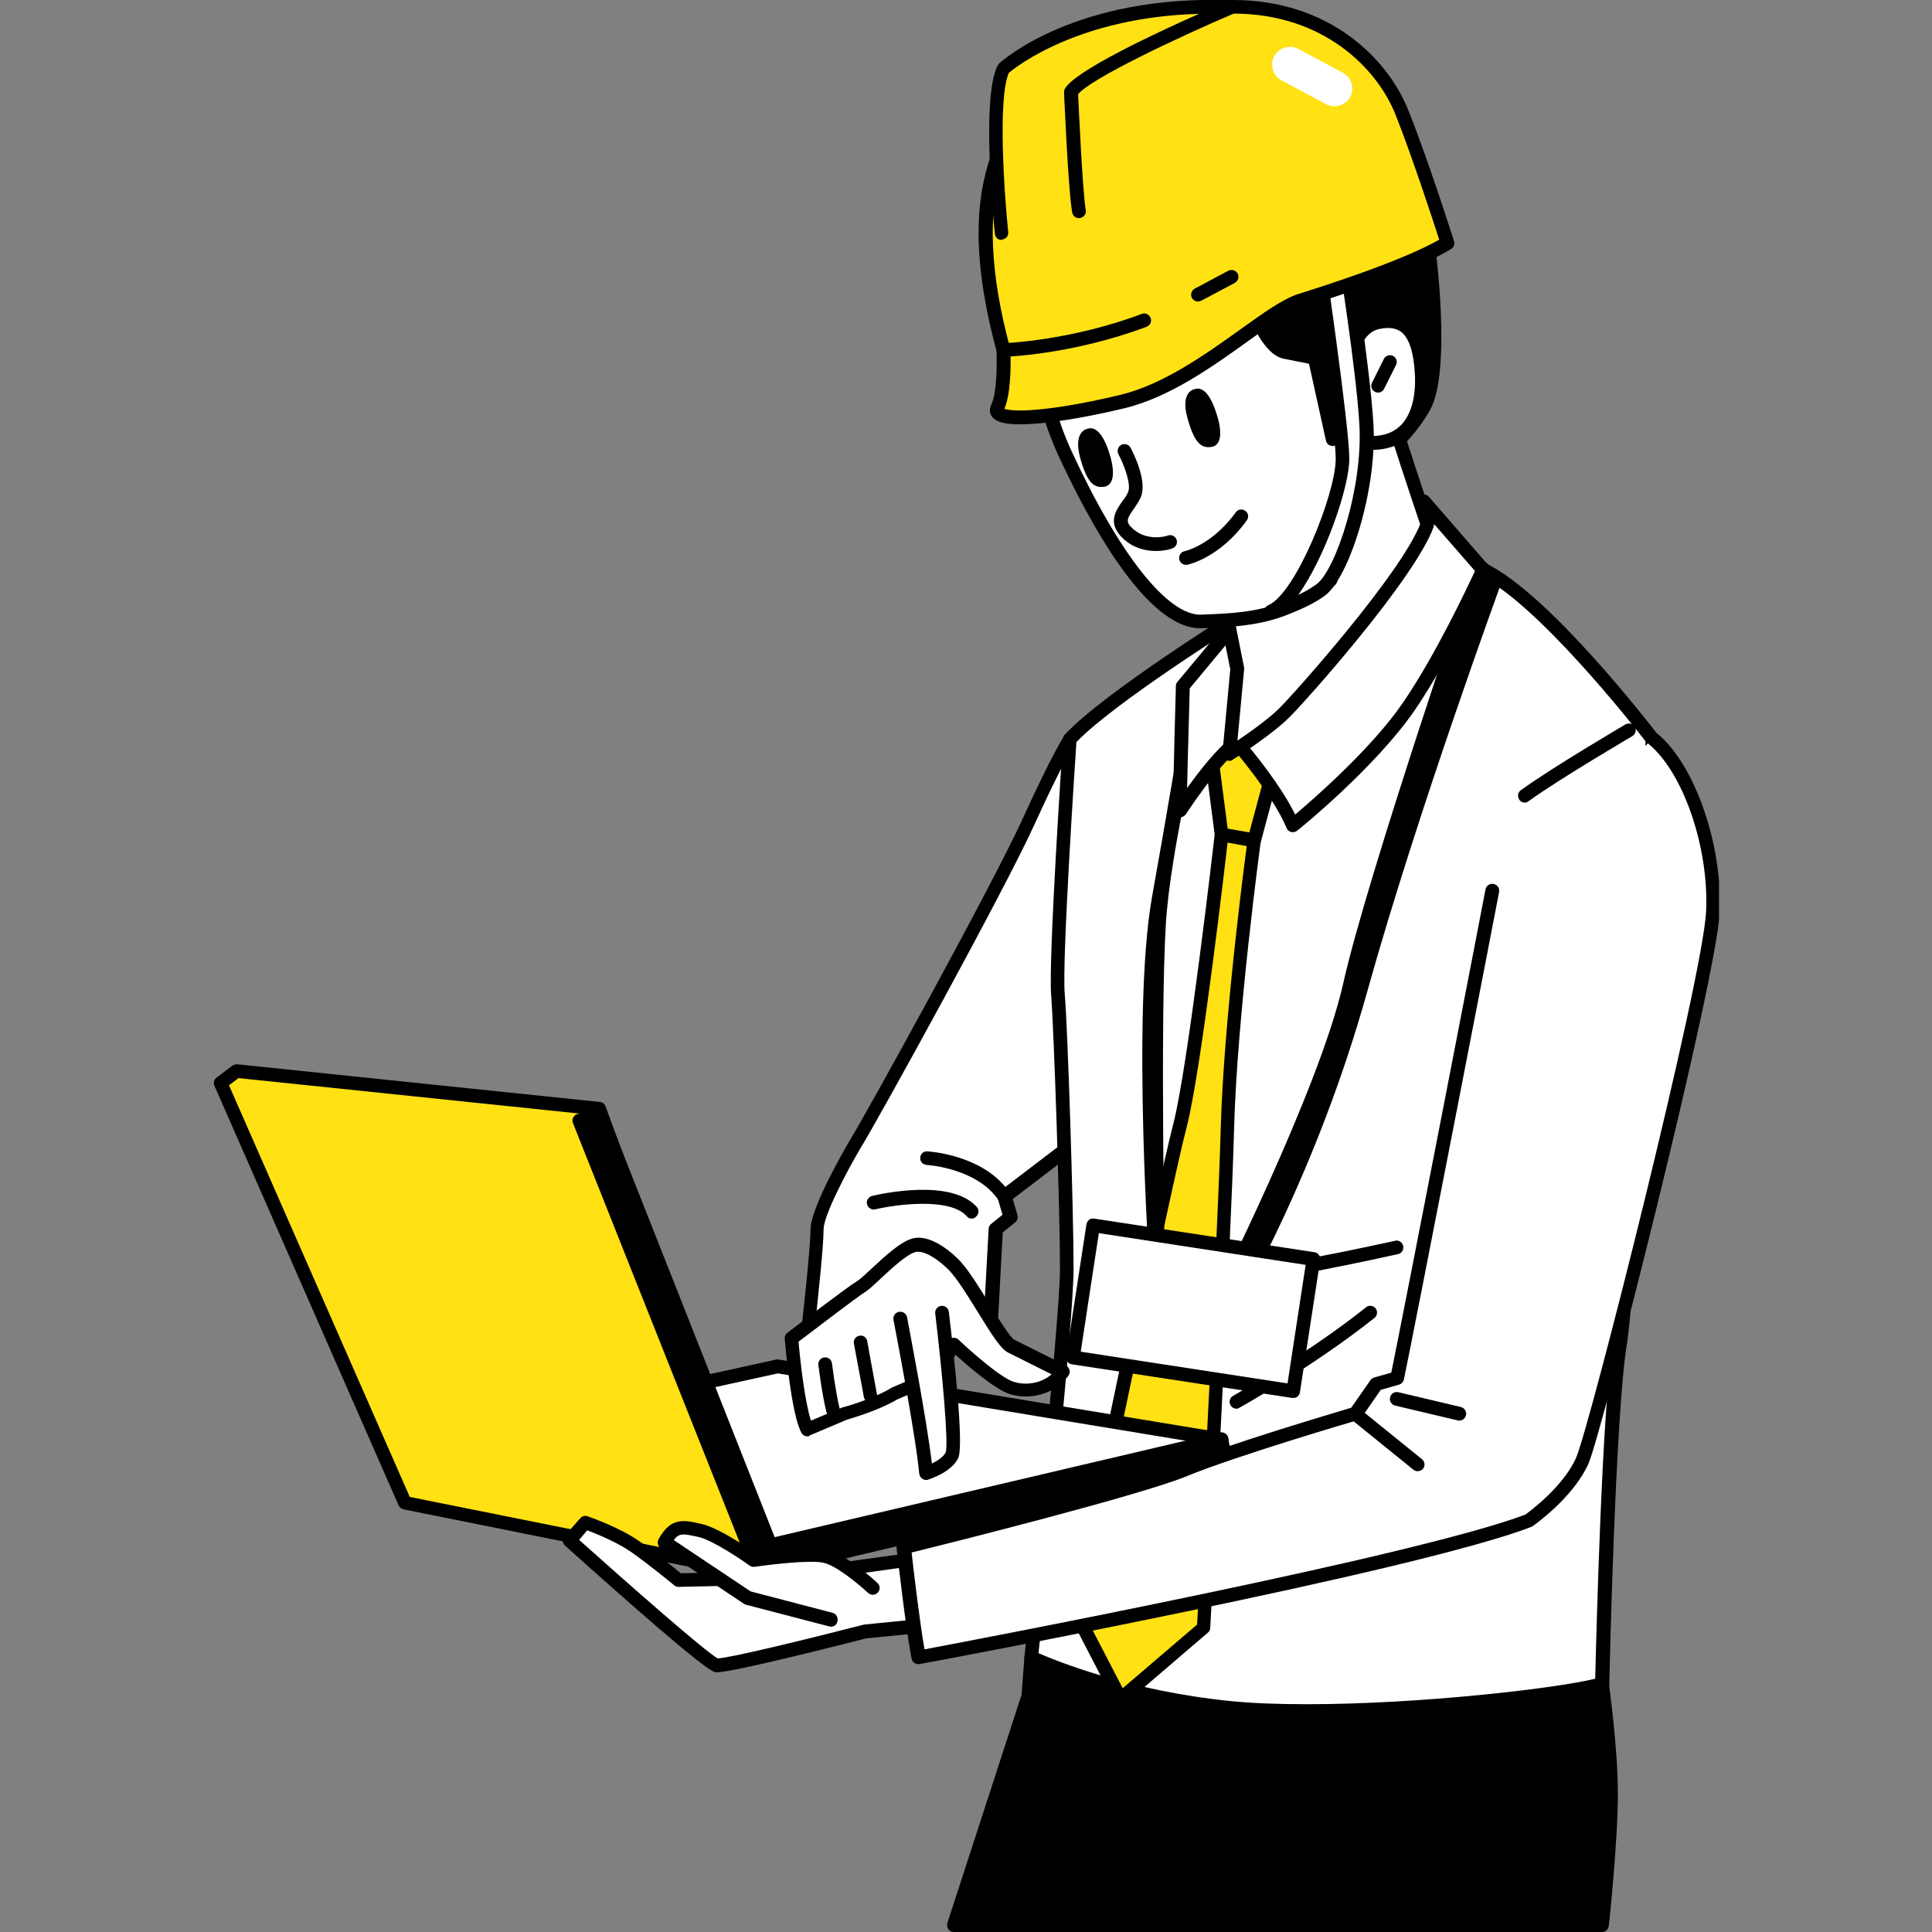 <?xml version="1.0" encoding="utf-8"?>
<!-- Generator: Adobe Illustrator 27.7.0, SVG Export Plug-In . SVG Version: 6.00 Build 0)  -->
<svg version="1.1" id="레이어_1" xmlns="http://www.w3.org/2000/svg" xmlns:xlink="http://www.w3.org/1999/xlink" x="0px"
	 y="0px" viewBox="0 0 810 810" style="enable-background:new 0 0 810 810;" xml:space="preserve">
<rect x="0" y="0" width="810" height="810" fill="#808080" stroke="none"/>
<style type="text/css">
	.st0{clip-path:url(#SVGID_00000065766151108962253430000001744995437509766036_);}
	.st1{clip-path:url(#SVGID_00000132049667864339373240000000540839662590434958_);}
	.st2{clip-path:url(#SVGID_00000132049667864339373240000000540839662590434958_);fill:#FFFFFF;}
	.st3{clip-path:url(#SVGID_00000132049667864339373240000000540839662590434958_);fill:#FFE114;}
</style>
<g>
	<g>
		<defs>
			<rect id="SVGID_1_" y="0" width="810" height="810"/>
		</defs>
		<clipPath id="SVGID_00000060747875468066114930000014766370365626519223_">
			<use xlink:href="#SVGID_1_"  style="overflow:visible;"/>
		</clipPath>
		<g style="clip-path:url(#SVGID_00000060747875468066114930000014766370365626519223_);">
			<defs>
				<rect id="SVGID_00000075859315120222610510000009071669326283112086_" x="89.6" y="0" width="631.1" height="810"/>
			</defs>
			<clipPath id="SVGID_00000155825123897681596530000017699427553117367981_">
				<use xlink:href="#SVGID_00000075859315120222610510000009071669326283112086_"  style="overflow:visible;"/>
			</clipPath>
			<path style="clip-path:url(#SVGID_00000155825123897681596530000017699427553117367981_);" d="M432.3,694.9l-1.2,16.2l-31.2,96.1
				h271.7c0,0,3.7-35,3.7-54.9c0-19.9-3.7-46.1-3.7-46.1l-133.4-57.3L432.3,694.9z"/>
			<path style="clip-path:url(#SVGID_00000155825123897681596530000017699427553117367981_);" d="M403.9,804.2h265.2
				c0.9-8.4,3.5-35.6,3.5-52.1c0-16.7-2.7-38.2-3.5-44.1l-130.7-56.2l-103.2,44.9l-1.1,14.5c0,0.2-0.1,0.4-0.1,0.7L403.9,804.2z
				 M671.7,810H399.9c-0.9,0-1.8-0.4-2.3-1.2c-0.5-0.7-0.7-1.7-0.4-2.6l31.1-95.7l1.2-15.9c0.1-1.1,0.7-2,1.7-2.4l105.9-46.1
				c0.7-0.3,1.6-0.3,2.3,0l133.4,57.3c0.9,0.4,1.6,1.2,1.7,2.2c0,0.3,3.8,26.6,3.8,46.5c0,19.9-3.7,54.9-3.8,55.2
				C674.4,808.9,673.1,810,671.7,810z"/>
			<path style="clip-path:url(#SVGID_00000155825123897681596530000017699427553117367981_);fill:#FFFFFF;" d="M478.5,300l-29.9,10
				c0,0-5,7.5-17.5,34.9c-12.5,27.4-66.1,124.6-72.3,134.5c0,0-16.2,27.4-16.2,36.1c0,8.7-3.7,41.1-3.7,41.1l17.5-2.5l11.2,12.5
				l47.4-5l2.5-46.1l6.2-5l-2.5-8.7l47.4-36.1L478.5,300z"/>
			<path style="clip-path:url(#SVGID_00000155825123897681596530000017699427553117367981_);" d="M356.3,551.2
				c0.8,0,1.6,0.3,2.1,0.9l10.2,11.4l43.5-4.6l2.4-43.7c0-0.8,0.4-1.6,1.1-2.1l4.7-3.8l-2-6.9c-0.3-1.1,0.1-2.3,1-3.1l46.3-35.3
				l9.6-160.1l-24.9,8.3c-1.5,2.6-6.7,11.7-16.7,33.7c-12.8,28.1-66.4,125.2-72.5,134.9c-6.1,10.3-15.8,28.8-15.8,34.6
				c0,7.1-2.4,28.9-3.3,37.7l13.8-2C356,551.2,356.2,551.2,356.3,551.2z M367.5,569.4c-0.8,0-1.6-0.3-2.1-0.9l-10.2-11.3l-15.9,2.3
				c-0.9,0.1-1.8-0.2-2.4-0.8c-0.6-0.6-0.9-1.5-0.8-2.4c0-0.3,3.7-32.3,3.7-40.8c0-9.2,14.9-34.7,16.6-37.6
				c6.1-9.7,59.4-106.3,72.2-134.3c12.4-27.3,17.5-35,17.7-35.3c0.4-0.5,0.9-0.9,1.5-1.1l29.9-10c0.9-0.3,1.9-0.1,2.7,0.4
				c0.8,0.6,1.2,1.5,1.1,2.4l-10,165.7c0,0.8-0.5,1.6-1.1,2.1l-45.8,34.9l2,6.8c0.3,1.1-0.1,2.3-1,3l-5.2,4.2l-2.4,44.8
				c-0.1,1.4-1.2,2.5-2.6,2.7l-47.4,5C367.7,569.4,367.6,569.4,367.5,569.4z"/>
			<path style="clip-path:url(#SVGID_00000155825123897681596530000017699427553117367981_);" d="M421.1,504.6
				c-0.9,0-1.8-0.4-2.4-1.3c-9-13.6-30-14.9-30.2-14.9c-1.6-0.1-2.8-1.4-2.7-3c0.1-1.6,1.4-2.8,3-2.7c1,0.1,24,1.5,34.6,17.5
				c0.9,1.3,0.5,3.1-0.8,4C422.2,504.5,421.7,504.6,421.1,504.6z"/>
			<path style="clip-path:url(#SVGID_00000155825123897681596530000017699427553117367981_);" d="M407.4,510.9c-0.8,0-1.6-0.3-2.1-1
				c-7.2-8.1-30.1-4.8-38.3-2.9c-1.5,0.4-3.1-0.6-3.5-2.1c-0.4-1.5,0.6-3.1,2.1-3.5c3.4-0.8,33.1-7.5,43.9,4.6c1.1,1.2,0.9,3-0.2,4
				C408.8,510.6,408.1,510.9,407.4,510.9z"/>
			<path style="clip-path:url(#SVGID_00000155825123897681596530000017699427553117367981_);fill:#FFFFFF;" d="M520.8,257.6
				c0,0-56.1,34.9-72.3,52.3c0,0-6.2,92.2-5,107.1s3.7,90.9,3.7,114.6c0,23.7-15,163.2-15,163.2s33.7,16.2,83.5,21.2
				c49.9,5,139.6-5,155.8-10c0,0,2.5-113.4,7.5-143.3c5-29.9,13.7-252.9,13.7-252.9s-44.9-58.5-71-71
				C595.6,226.5,520.8,257.6,520.8,257.6z"/>
			<path style="clip-path:url(#SVGID_00000155825123897681596530000017699427553117367981_);" d="M435.4,693.1
				c7.6,3.3,38.4,15.9,80.7,20.1c8.9,0.9,19.6,1.3,31.9,1.3c47.7,0,104.9-6.7,120.8-10.7c0.4-16.2,2.8-113.7,7.5-141.5
				c4.7-28.3,13-234.9,13.6-251.5c-5.5-7.1-45.8-58.1-69.4-69.3c-3.7-1.8-8.9-2.7-15.3-2.7c-30.5,0-79.4,19.8-83.1,21.3
				c-3.6,2.3-54.7,34.3-70.8,51c-0.7,10.2-6.1,91.9-4.9,105.7c1.3,15.1,3.7,91.3,3.7,114.8C450.2,553.9,437.3,675.1,435.4,693.1z
				 M548,720.3C548,720.3,548,720.3,548,720.3c-12.4,0-23.3-0.5-32.4-1.4c-49.8-5-83.1-20.8-84.5-21.4c-1.1-0.5-1.7-1.7-1.6-2.9
				c0.1-1.4,14.9-139.6,14.9-162.9c0-23.4-2.5-99.3-3.7-114.4c-1.2-15,4.7-103.8,5-107.6c0-0.7,0.3-1.3,0.8-1.8
				c16.3-17.5,70.6-51.4,72.9-52.8c0.1-0.1,0.3-0.2,0.4-0.2c2.1-0.9,52.8-21.8,85.5-21.8c7.3,0,13.3,1.1,17.8,3.2
				c26.5,12.6,70.2,69.4,72.1,71.9c0.4,0.5,0.6,1.2,0.6,1.9c-0.4,9.1-8.8,223.5-13.7,253.2c-4.9,29.4-7.4,141.7-7.4,142.8
				c0,1.2-0.8,2.3-2,2.7C659.8,712.7,598.4,720.3,548,720.3z"/>
			<path style="clip-path:url(#SVGID_00000155825123897681596530000017699427553117367981_);" d="M503.3,539.6c-0.9,0-1.8,0-2.6-0.1
				c-19.1-1.3-41.3-12.3-42.2-12.8c-1.4-0.7-2-2.4-1.3-3.8c0.7-1.4,2.4-2,3.8-1.3c0.2,0.1,22.2,11,40,12.2
				c18.1,1.2,83.3-13.5,83.9-13.6c1.5-0.4,3.1,0.6,3.4,2.2c0.3,1.5-0.6,3.1-2.2,3.4C583.7,526.3,524.9,539.6,503.3,539.6z"/>
			<path style="clip-path:url(#SVGID_00000155825123897681596530000017699427553117367981_);fill:#FFE114;" d="M518.4,331.1
				l-6.2,18.7c0,0-11.2,98.4-17.5,122.1c-6.2,23.7-43.6,204.3-43.6,204.3l18.7,36.1l34.9-29.9c0,0,8.7-161.9,10-209.3
				c1.2-47.3,11.2-120.8,11.2-120.8L518.4,331.1z"/>
			<path style="clip-path:url(#SVGID_00000155825123897681596530000017699427553117367981_);" d="M454.1,675.8l16.6,32l31.2-26.7
				c0.8-15.1,8.7-163.4,9.9-208c1.2-44.5,10.1-112.9,11.2-120.5l-4.5-12.7l-3.5,10.5c-0.8,7.1-11.4,99-17.5,122.2
				C491.5,495,457.1,661.3,454.1,675.8z M469.7,715.2c-0.2,0-0.4,0-0.5-0.1c-0.9-0.2-1.6-0.7-2-1.5l-18.7-36.1
				c-0.3-0.6-0.4-1.3-0.3-1.9c1.5-7.4,37.5-181,43.7-204.4c6.1-23.2,17.3-120.7,17.4-121.7c0-0.2,0.1-0.4,0.1-0.6l6.2-18.7
				c0.4-1.2,1.5-1.9,2.7-2c0,0,0,0,0,0c1.2,0,2.3,0.8,2.7,1.9l7.5,21.2c0.2,0.4,0.2,0.9,0.1,1.3c-0.1,0.7-10,73.9-11.2,120.5
				c-1.2,46.8-9.9,207.7-10,209.4c0,0.8-0.4,1.5-1,2l-34.9,29.9C471.1,714.9,470.4,715.2,469.7,715.2z"/>
			<polygon style="clip-path:url(#SVGID_00000155825123897681596530000017699427553117367981_);fill:#FFE114;" points="507.1,311.2 
				512.1,349.8 525.8,352.3 534.6,319.9 528.3,297.5 			"/>
			<path style="clip-path:url(#SVGID_00000155825123897681596530000017699427553117367981_);" d="M514.7,347.4l9.1,1.6l7.8-29.1
				l-5-17.9l-16.4,10.6L514.7,347.4z M525.8,355.2c-0.2,0-0.3,0-0.5,0l-13.7-2.5c-1.2-0.2-2.2-1.2-2.3-2.5l-5-38.6
				c-0.1-1.1,0.4-2.2,1.3-2.8l21.2-13.7c0.8-0.5,1.7-0.6,2.6-0.3c0.9,0.3,1.5,1,1.7,1.9l6.2,22.4c0.1,0.5,0.1,1,0,1.5l-8.7,32.4
				C528.3,354.3,527.1,355.2,525.8,355.2z"/>
			<polygon style="clip-path:url(#SVGID_00000155825123897681596530000017699427553117367981_);fill:#FFFFFF;" points="487.2,616 
				512.1,603.5 326,572.8 220.5,596 303.6,652.5 			"/>
			<path style="clip-path:url(#SVGID_00000155825123897681596530000017699427553117367981_);" d="M227.6,597.4l76.6,52.1l182.1-36.2
				l16.7-8.3l-176.9-29.2L227.6,597.4z M303.6,655.4c-0.6,0-1.1-0.2-1.6-0.5l-83.1-56.5c-0.9-0.6-1.4-1.8-1.2-2.9
				c0.2-1.1,1.1-2,2.2-2.3L325.4,570c0.4-0.1,0.7-0.1,1.1,0l186.1,30.7c1.2,0.2,2.2,1.2,2.4,2.4c0.2,1.2-0.4,2.4-1.6,3l-24.9,12.5
				c-0.2,0.1-0.5,0.2-0.7,0.2l-183.6,36.5C303.9,655.4,303.7,655.4,303.6,655.4z"/>
			<polygon style="clip-path:url(#SVGID_00000155825123897681596530000017699427553117367981_);" points="315.2,660 513.8,612.6 
				512.1,603.5 303.6,652.5 			"/>
			<path style="clip-path:url(#SVGID_00000155825123897681596530000017699427553117367981_);" d="M310.8,653.8l4.9,3.2l194.8-46.4
				l-0.6-3.5L310.8,653.8z M315.2,662.8c-0.5,0-1.1-0.2-1.6-0.5l-11.6-7.5c-1-0.6-1.5-1.8-1.3-2.9c0.2-1.1,1-2,2.2-2.3l208.6-49
				c0.8-0.2,1.6,0,2.2,0.4c0.7,0.4,1.1,1.1,1.2,1.9l1.7,9.1c0.3,1.5-0.7,2.9-2.2,3.3l-198.6,47.3
				C315.6,662.8,315.4,662.8,315.2,662.8z"/>
			<polygon style="clip-path:url(#SVGID_00000155825123897681596530000017699427553117367981_);fill:#FFE114;" points="251.2,464.8 
				99.1,449 92.5,454 169.8,630.1 318.5,660 316.8,643.4 			"/>
			<path style="clip-path:url(#SVGID_00000155825123897681596530000017699427553117367981_);" d="M171.8,627.6l143.5,28.8L314,644
				l-64.9-176.5L100,452L96,455L171.8,627.6z M318.5,662.8c-0.2,0-0.4,0-0.6-0.1l-148.7-29.9c-0.9-0.2-1.7-0.8-2.1-1.7L89.9,455.2
				c-0.5-1.2-0.2-2.6,0.9-3.4l6.6-5c0.6-0.4,1.3-0.6,2-0.6L251.5,462c1.1,0.1,2,0.8,2.4,1.9l65.6,178.6c0.1,0.2,0.1,0.5,0.2,0.7
				l1.7,16.6c0.1,0.9-0.3,1.8-0.9,2.4C319.9,662.6,319.2,662.8,318.5,662.8z"/>
			<polygon style="clip-path:url(#SVGID_00000155825123897681596530000017699427553117367981_);" points="326.8,657.5 252,468.1 
				242.9,469.8 318.5,660 			"/>
			<path style="clip-path:url(#SVGID_00000155825123897681596530000017699427553117367981_);" d="M246.8,472l73.4,184.5l2.8-0.8
				l-72.8-184.3L246.8,472z M318.5,662.8c-1.1,0-2.2-0.7-2.7-1.8l-75.6-190.2c-0.3-0.8-0.3-1.7,0.2-2.4c0.4-0.8,1.1-1.3,2-1.4
				l9.1-1.7c1.4-0.3,2.7,0.5,3.2,1.8l74.8,189.3c0.3,0.7,0.3,1.6-0.1,2.3c-0.3,0.7-1,1.3-1.8,1.5l-8.3,2.5
				C319.1,662.8,318.8,662.8,318.5,662.8z"/>
			<path style="clip-path:url(#SVGID_00000155825123897681596530000017699427553117367981_);fill:#FFFFFF;" d="M399.1,529.6
				c0,0-9.1-9.1-15.8-7.5c-6.6,1.7-18.3,14.9-22.4,17.4c-4.2,2.5-29.1,21.6-29.1,21.6s2.5,30.7,6.6,38.2l15.8-6.6
				c0,0,12.5-3.3,20.8-8.3l17.5-7.5l7.5-13.3c0,0,16.6,15.8,24.1,18.3c7.5,2.5,16.6,0,21.6-6.6c0,0-16.6-8.3-21.6-10.8
				S406.6,536.2,399.1,529.6z"/>
			<path style="clip-path:url(#SVGID_00000155825123897681596530000017699427553117367981_);" d="M334.8,562.5
				c0.7,8.3,2.7,25.6,5.2,33.1l13.1-5.5c0.1-0.1,0.2-0.1,0.4-0.1c0.1,0,12.2-3.3,20-8c0.1-0.1,0.2-0.1,0.3-0.2l16.6-7.1l7-12.4
				c0.4-0.8,1.2-1.3,2.1-1.4c0.9-0.1,1.8,0.1,2.4,0.8c4.5,4.3,17.4,15.8,23,17.6c1.6,0.5,3.3,0.8,5.1,0.8c4.1,0,8-1.4,10.9-3.9
				l-18.2-9.1c-3.1-1.5-6.7-7.2-12.8-17.1c-4.4-7.1-9.4-15.2-12.8-18.2c-2-2-7.9-7-12.2-7c-0.4,0-0.7,0-1,0.1
				c-3.6,0.9-9.9,6.7-14.5,11c-3,2.8-5.4,5.1-7.2,6.1C359.3,543.9,342.5,556.6,334.8,562.5z M338.5,602.2c-1,0-2-0.5-2.5-1.5
				c-4.3-7.8-6.7-36.2-7-39.4c-0.1-1,0.3-1.9,1.1-2.5c1-0.8,25.1-19.2,29.4-21.8c1.2-0.7,3.6-3,6.2-5.4c5.6-5.2,12-11.1,17-12.4
				c0.8-0.2,1.6-0.3,2.4-0.3c7.4,0,15.2,7.6,16.1,8.5c3.9,3.5,8.9,11.6,13.7,19.4c3.6,5.9,8.6,14,10.4,14.9l21.6,10.8
				c0.8,0.4,1.3,1.1,1.5,1.9c0.2,0.8,0,1.7-0.5,2.4c-4.1,5.5-10.8,8.7-17.9,8.7c-2.4,0-4.7-0.4-6.9-1.1
				c-6.2-2.1-17.3-11.7-22.5-16.4l-5.7,10.1c-0.3,0.5-0.8,1-1.4,1.2l-17.3,7.4c-8.1,4.8-19.5,8-21.1,8.5l-15.6,6.6
				C339.2,602.2,338.8,602.2,338.5,602.2z"/>
			<path style="clip-path:url(#SVGID_00000155825123897681596530000017699427553117367981_);" d="M350.1,596.4
				c-0.9,0-1.9-0.5-2.4-1.3c-1.8-2.7-3.6-15.4-4.6-22.8c-0.2-1.6,0.9-3,2.5-3.2c1.6-0.2,3,0.9,3.2,2.5c1.1,8.6,2.9,18.8,3.7,20.4
				c0.9,1.3,0.5,3.1-0.8,3.9C351.2,596.3,350.7,596.4,350.1,596.4z"/>
			<path style="clip-path:url(#SVGID_00000155825123897681596530000017699427553117367981_);" d="M365,588.1c-1.3,0-2.5-0.9-2.8-2.3
				c-0.8-4.1-4-21.7-4.2-22.5c-0.3-1.6,0.8-3,2.3-3.3c1.6-0.3,3,0.7,3.3,2.3c0,0.2,3.3,18.3,4.1,22.4c0.3,1.6-0.7,3.1-2.2,3.4
				C365.4,588.1,365.2,588.1,365,588.1z"/>
			<path style="clip-path:url(#SVGID_00000155825123897681596530000017699427553117367981_);fill:#FFFFFF;" d="M377.5,552.9
				c0,0,9.1,47.3,10.8,64.8c0,0,8.3-2.5,10.8-7.5c2.5-5-4.2-59.8-4.2-59.8"/>
			<path style="clip-path:url(#SVGID_00000155825123897681596530000017699427553117367981_);" d="M388.3,620.5
				c-0.6,0-1.1-0.2-1.6-0.5c-0.7-0.5-1.2-1.3-1.3-2.1c-1.6-17.1-10.7-64-10.8-64.5c-0.3-1.6,0.7-3.1,2.3-3.4
				c1.5-0.3,3.1,0.7,3.4,2.3c0.3,1.8,8.1,41.8,10.4,61.3c2.2-1.1,4.8-2.7,5.8-4.7c1.2-3.5-1.3-32.3-4.4-58.2c-0.2-1.6,0.9-3,2.5-3.2
				c1.6-0.2,3,0.9,3.2,2.5c2,16.7,6.5,56.2,3.9,61.4c-3,5.9-11.6,8.6-12.5,8.9C388.9,620.5,388.6,620.5,388.3,620.5z"/>
			<path style="clip-path:url(#SVGID_00000155825123897681596530000017699427553117367981_);fill:#FFFFFF;" d="M321.8,661.6
				l-37.4,0.8c0,0-10-8.3-18.3-14.1c-8.3-5.8-20.8-10-20.8-10l-6.6,7.5c0,0,57.3,51.5,61.5,52.3c4.2,0.8,62.3-14.1,62.3-14.1
				l41.5-4.2l-6.6-28.2l-41.5,5.8C355.9,657.5,337.6,653.3,321.8,661.6z"/>
			<path style="clip-path:url(#SVGID_00000155825123897681596530000017699427553117367981_);" d="M242.8,645.6
				c21,18.8,53.2,47.1,58.1,49.7c5.4-0.2,39.2-8.5,61-14.1c0.1,0,0.3-0.1,0.4-0.1l38.3-3.8l-5.3-22.5l-39,5.5c-0.3,0-0.7,0-1,0
				c0,0-4.4-1-10.5-1c-5.6,0-14,0.8-21.6,4.9c-0.4,0.2-0.8,0.3-1.3,0.3l-37.4,0.8c-0.7,0-1.4-0.2-1.9-0.7c-0.1-0.1-10-8.3-18.1-14
				c-6.1-4.2-14.6-7.6-18.3-9L242.8,645.6z M300.7,701.1c-0.4,0-0.8,0-1-0.1c-4.1-0.8-36.4-29.3-62.8-53c-1.2-1.1-1.3-2.9-0.2-4
				l6.6-7.5c0.8-0.9,2-1.2,3-0.8c0.5,0.2,13,4.4,21.5,10.3c7,4.9,15.1,11.5,17.6,13.6l35.7-0.8c8.5-4.3,17.5-5.2,23.7-5.2
				c5.6,0,9.8,0.7,11.2,1l41.1-5.7c1.5-0.2,2.8,0.7,3.2,2.2l6.6,28.2c0.2,0.8,0,1.6-0.5,2.3c-0.5,0.7-1.2,1.1-2,1.2l-41.3,4.1
				C356.5,688.6,307.6,701.1,300.7,701.1z"/>
			<path style="clip-path:url(#SVGID_00000155825123897681596530000017699427553117367981_);fill:#FFFFFF;" d="M365.9,665.8
				c0,0-12.5-11.6-19.9-13.3c-7.5-1.7-29.9,1.7-29.9,1.7s-15-10.8-22.4-12.5c-7.5-1.7-10.8-2.5-15,5l34.9,23.3l34.9,9.1"/>
			<path style="clip-path:url(#SVGID_00000155825123897681596530000017699427553117367981_);" d="M348.4,682c-0.2,0-0.5,0-0.7-0.1
				l-34.9-9.1c-0.3-0.1-0.6-0.2-0.9-0.4L277,649.1c-1.2-0.8-1.6-2.5-0.9-3.8c5.2-9.3,10.5-8.1,17.9-6.4c7.2,1.6,19.1,9.7,22.8,12.3
				c5.1-0.7,22.8-3,29.8-1.5c8,1.8,19.9,12.7,21.3,14c1.2,1.1,1.2,2.9,0.1,4c-1.1,1.2-2.9,1.2-4.1,0.1c-3.3-3.1-13.1-11.4-18.6-12.6
				c-5.7-1.3-22.8,0.8-28.9,1.7c-0.7,0.1-1.5-0.1-2.1-0.5c-4-2.9-15.7-10.7-21.4-12c-6.3-1.4-8.2-1.8-10.4,1.3l32.2,21.5l34.4,9
				c1.5,0.4,2.4,2,2,3.5C350.9,681.1,349.7,682,348.4,682z"/>
			<path style="clip-path:url(#SVGID_00000155825123897681596530000017699427553117367981_);" d="M639.3,336.5
				c-0.9,0-1.8-0.4-2.3-1.2c-0.9-1.3-0.7-3.1,0.6-4c13.7-9.9,42.6-26.8,43.9-27.6c1.4-0.8,3.1-0.3,3.9,1c0.8,1.4,0.3,3.1-1,3.9
				c-0.3,0.2-29.9,17.5-43.4,27.2C640.4,336.3,639.8,336.5,639.3,336.5z"/>
			<path style="clip-path:url(#SVGID_00000155825123897681596530000017699427553117367981_);fill:#FFFFFF;" d="M625.5,373.5
				c0,0-34.9,180.6-39.9,204.3l-8.7,2.5l-8.7,12.5c0,0-51.1,14.9-72.3,23.7s-117.2,32.4-117.2,32.4s3.7,33.6,6.2,46.1
				c0,0,206.9-38.6,255.5-57.3c0,0,16.2-11.2,22.4-24.9c6.2-13.7,53.6-203.1,54.8-230.5c1.2-27.4-10-59.8-24.9-72.3"/>
			<path style="clip-path:url(#SVGID_00000155825123897681596530000017699427553117367981_);" d="M385,697.7c-1.3,0-2.5-0.9-2.8-2.3
				c-2.5-12.4-6.1-45-6.3-46.3c-0.2-1.4,0.8-2.8,2.2-3.1c1-0.2,96-23.7,116.8-32.3c19.7-8.1,64.3-21.3,71.6-23.5l8.1-11.6
				c0.4-0.5,0.9-0.9,1.6-1.1l7.1-2c6-29.2,39.2-200.8,39.5-202.6c0.3-1.6,1.8-2.6,3.4-2.3c1.6,0.3,2.6,1.8,2.3,3.4
				c-0.3,1.8-35,180.9-39.9,204.3c-0.2,1-1,1.9-2,2.2l-7.7,2.2l-8.1,11.6c-0.4,0.5-0.9,0.9-1.5,1.1c-0.5,0.1-51.2,15-72,23.6
				c-19.5,8-99.7,28.1-115.1,31.9c0.8,7.4,3.4,29.1,5.4,40.6c24.9-4.7,206.6-39.3,251.9-56.5c2.1-1.5,15.8-11.7,21.2-23.6
				c5.5-12,53.3-201,54.6-229.4c1.2-26.6-9.5-57.9-23.9-69.9c-1.2-1-1.4-2.8-0.4-4c1-1.2,2.8-1.4,4-0.4c15.6,13,27.2,46.4,26,74.6
				c-1.3,28.6-49.6,219.4-55.1,231.5c-6.5,14.3-22.7,25.6-23.4,26.1c-0.2,0.1-0.4,0.2-0.6,0.3c-48.3,18.6-247.6,55.9-256,57.4
				C385.3,697.7,385.2,697.7,385,697.7z"/>
			<path style="clip-path:url(#SVGID_00000155825123897681596530000017699427553117367981_);" d="M594.4,616.8
				c-0.6,0-1.3-0.2-1.8-0.6l-26.2-21.2c-1.2-1-1.4-2.8-0.4-4c1-1.2,2.8-1.4,4-0.4l26.2,21.2c1.2,1,1.4,2.8,0.4,4
				C596.1,616.4,595.2,616.8,594.4,616.8z"/>
			<path style="clip-path:url(#SVGID_00000155825123897681596530000017699427553117367981_);" d="M611.8,595.6c-0.2,0-0.4,0-0.7-0.1
				l-26.2-6.2c-1.5-0.4-2.5-1.9-2.1-3.5c0.4-1.5,1.9-2.5,3.5-2.1l26.2,6.2c1.5,0.4,2.5,1.9,2.1,3.5
				C614.3,594.7,613.1,595.6,611.8,595.6z"/>
			<path style="clip-path:url(#SVGID_00000155825123897681596530000017699427553117367981_);" d="M518.4,590.6c-1,0-2-0.5-2.5-1.5
				c-0.8-1.4-0.3-3.1,1.1-3.9c0.3-0.2,31.3-17.6,55.7-37.1c1.2-1,3-0.8,4,0.4c1,1.2,0.8,3-0.4,4c-24.8,19.8-56.2,37.5-56.5,37.6
				C519.3,590.5,518.8,590.6,518.4,590.6z"/>
			<path style="clip-path:url(#SVGID_00000155825123897681596530000017699427553117367981_);" d="M619.3,232.7
				c0,0-46.1,134.5-56.1,179.4c-10,44.8-54.8,133.3-54.8,133.3l11.2,1.2c0,0,32.4-54.8,53.6-130.8c21.2-76,57.1-173.8,57.1-173.8
				L619.3,232.7z"/>
			<path style="clip-path:url(#SVGID_00000155825123897681596530000017699427553117367981_);" d="M509.8,277.6
				c-4.1,3.7-8,7.8-11.9,11.9c-3.6,21.4-9.4,55.9-14.9,86.5c-8.7,48.6-0.8,160.7-0.8,160.7l6.2-2.5c0,0-2.1-105.9,0.4-147
				C490.7,356.4,503.5,302.8,509.8,277.6z"/>
			<path style="clip-path:url(#SVGID_00000155825123897681596530000017699427553117367981_);fill:#FFFFFF;" d="M520.8,257.6
				l-24.9,29.9c0,0-1.2,41.1-1.2,52.3c0,0,13.7-21.2,23.7-28.7c10-7.5,21.2-34.9,21.2-34.9L520.8,257.6z"/>
			<path style="clip-path:url(#SVGID_00000155825123897681596530000017699427553117367981_);" d="M498.8,288.6
				c-0.1,5-0.8,27.5-1.1,41.8c5-7,12.6-16.8,19-21.5c7.1-5.3,15.9-23.4,19.5-31.9L521,261.9L498.8,288.6z M494.7,342.7
				c-0.3,0-0.5,0-0.8-0.1c-1.2-0.4-2.1-1.5-2.1-2.7c0-11.1,1.2-52,1.2-52.4c0-0.6,0.3-1.3,0.7-1.7l24.9-29.9c0.5-0.6,1.3-1,2.1-1
				c0.8,0,1.6,0.3,2.2,0.8l18.7,18.7c0.8,0.8,1.1,2,0.6,3.1c-0.5,1.1-11.6,28.2-22.1,36.1c-9.5,7.1-22.9,27.7-23,27.9
				C496.5,342.2,495.6,342.7,494.7,342.7z"/>
			<path style="clip-path:url(#SVGID_00000155825123897681596530000017699427553117367981_);fill:#FFFFFF;" d="M518.4,311.2
				c0,0,17.5,19.9,23.7,34.9c0,0,32.4-26.2,48.6-49.8c16.2-23.7,31.2-57.3,31.2-57.3l-24.9-28.7L547,261.4L518.4,311.2z"/>
			<path style="clip-path:url(#SVGID_00000155825123897681596530000017699427553117367981_);" d="M521.8,310.9
				c3.9,4.6,15.2,18.4,21.2,30.6c8.2-6.9,32.2-27.9,45.2-46.9c13.8-20.2,26.9-48.2,30.2-55.2l-21.7-24.9l-47.4,48.6L521.8,310.9z
				 M542,348.9c-0.2,0-0.5,0-0.7-0.1c-0.9-0.2-1.6-0.8-1.9-1.7c-6-14.3-23-33.9-23.2-34.1c-0.8-0.9-0.9-2.3-0.3-3.3l28.7-49.8
				c0.1-0.2,0.3-0.4,0.4-0.6l49.9-51.1c0.6-0.6,1.3-0.9,2.1-0.9c0.8,0,1.6,0.4,2.1,1l24.9,28.7c0.7,0.8,0.9,2,0.5,3
				c-0.2,0.3-15.2,34.1-31.4,57.8c-16.3,23.7-47.8,49.4-49.2,50.4C543.3,348.7,542.7,348.9,542,348.9z"/>
			<path style="clip-path:url(#SVGID_00000155825123897681596530000017699427553117367981_);" d="M598.5,101.1c0,0,7.5,54-1.7,69.8
				c-9.1,15.8-22.4,23.3-22.4,23.3l-38.2-39.9l-6.6-45.7l25.8-28.2L598.5,101.1z"/>
			<path style="clip-path:url(#SVGID_00000155825123897681596530000017699427553117367981_);" d="M538.9,152.9l36,37.5
				c3.8-2.6,12.9-9.6,19.5-21c6.9-11.8,3.6-50.6,1.5-66.4L556,83.8l-23.4,25.7L538.9,152.9z M574.4,196.9c-0.8,0-1.5-0.3-2.1-0.9
				l-38.2-39.9c-0.4-0.4-0.7-1-0.8-1.6l-6.6-45.7c-0.1-0.8,0.1-1.7,0.7-2.3l25.8-28.2c0.9-0.9,2.2-1.2,3.4-0.7l43.2,20.8
				c0.9,0.4,1.5,1.2,1.6,2.2c0.3,2.2,7.5,55.1-2,71.6c-9.4,16.3-22.9,24-23.5,24.3C575.4,196.8,574.9,196.9,574.4,196.9z"/>
			<path style="clip-path:url(#SVGID_00000155825123897681596530000017699427553117367981_);fill:#FFFFFF;" d="M512.1,247.2
				l6.6,33.2l-3.3,35.7c0,0,15.8-10,23.3-17.4c7.5-7.5,52.4-58.1,59.8-78.9c0,0-14.1-41.5-17.5-54.8c-3.3-13.3-54,14.1-54,14.1
				L512.1,247.2z"/>
			<path style="clip-path:url(#SVGID_00000155825123897681596530000017699427553117367981_);" d="M515.1,247.3l6.5,32.6
				c0.1,0.3,0.1,0.6,0,0.8l-2.8,29.8c5.2-3.5,13.2-9.2,17.8-13.8c6.6-6.6,50.5-55.9,58.8-76.9c-2.2-6.5-14.1-41.8-17.2-54.1
				c-0.1-0.4-0.4-1.5-3.8-1.5c-12.2,0-39,13.7-44.9,16.8L515.1,247.3z M515.4,319c-0.5,0-1-0.1-1.5-0.4c-0.9-0.6-1.5-1.6-1.4-2.7
				l3.3-35.3l-6.6-32.8c-0.1-0.4-0.1-0.8,0-1.2l15-68.1c0.2-0.8,0.7-1.5,1.4-1.9c1.4-0.7,33.6-18.1,48.7-18.1c6.9,0,8.9,3.6,9.4,5.8
				c3.3,13,17.2,54.2,17.4,54.6c0.2,0.6,0.2,1.3,0,1.9c-7.8,21.7-53.4,72.9-60.5,79.9c-7.6,7.6-23.1,17.4-23.8,17.8
				C516.5,318.9,516,319,515.4,319z"/>
			<path style="clip-path:url(#SVGID_00000155825123897681596530000017699427553117367981_);fill:#FFFFFF;" d="M578.6,182.5
				c-4.2-19.1-34.1-98-34.1-98l-67.3,6.6L434,131c0,0-1.7,28.2,12.5,59c14.1,30.7,37.4,71.4,57.3,70.6c19.9-0.8,35.7-1.7,54-17.4"/>
			<path style="clip-path:url(#SVGID_00000155825123897681596530000017699427553117367981_);" d="M503.2,263.4
				c-22.7,0-46.9-45.2-59.4-72.3c-14.3-31-12.8-59.1-12.7-60.3c0-0.7,0.4-1.4,0.9-1.9L475.3,89c0.5-0.4,1-0.7,1.7-0.7l67.3-6.6
				c1.3-0.1,2.5,0.6,3,1.8c1.2,3.2,30,79.3,34.2,98.4c0.3,1.5-0.6,3.1-2.2,3.4c-1.5,0.3-3.1-0.6-3.4-2.2c-3.7-17-28.4-83-33.2-95.5
				l-64.2,6.3l-41.6,38.4c-0.1,5.5,0.2,30.2,12.2,56.5c20.1,43.7,40.6,69.5,54.6,68.9c19.3-0.8,34.5-1.4,52.3-16.7
				c1.2-1,3-0.9,4,0.3c1,1.2,0.9,3-0.3,4c-19.2,16.6-36.2,17.3-55.8,18.1C503.7,263.4,503.5,263.4,503.2,263.4z"/>
			<path style="clip-path:url(#SVGID_00000155825123897681596530000017699427553117367981_);fill:#FFFFFF;" d="M565.3,156.7
				c0,0,0-19.1,12.5-21.6c12.5-2.5,17.4,5.8,18.3,21.6c0.8,15.8-5,29.1-20.8,29.1"/>
			<path style="clip-path:url(#SVGID_00000155825123897681596530000017699427553117367981_);" d="M575.3,188.6
				c-1.6,0-2.9-1.3-2.9-2.9s1.3-2.9,2.9-2.9c5.1,0,9.2-1.6,12.2-4.7c4.2-4.4,6.2-12,5.7-21.3c-0.5-9.1-2.4-15-5.7-17.6
				c-2.2-1.7-5.2-2.1-9.1-1.3c-10,2-10.2,18.6-10.2,18.8c0,1.6-1.3,2.9-2.9,2.9c0,0,0,0,0,0c-1.6,0-2.9-1.3-2.9-2.9
				c0-0.9,0.2-21.5,14.8-24.4c5.6-1.1,10.3-0.3,13.8,2.4c4.8,3.7,7.3,10.7,7.9,21.8c0.6,11.1-1.9,20-7.3,25.6
				C587.6,186.5,582,188.6,575.3,188.6z"/>
			<path style="clip-path:url(#SVGID_00000155825123897681596530000017699427553117367981_);" d="M523.8,125.2c0,0,6.6,20.8,15,22.4
				s12.5,2.5,12.5,2.5l7.5,34l9.1-6.6c0,0-1.7-19.1-1.7-24.9l2.5-46.5L523.8,125.2z"/>
			<path style="clip-path:url(#SVGID_00000155825123897681596530000017699427553117367981_);" d="M527.3,126.7
				c2.8,7.7,7.8,17.2,11.9,18l12.5,2.5c1.1,0.2,2,1.1,2.2,2.2l6.5,29.8l4.3-3.1c-0.4-4.8-1.5-18.6-1.5-23.5l2.3-42.1L527.3,126.7z
				 M558.7,187c-0.3,0-0.7-0.1-1-0.2c-0.9-0.3-1.6-1.1-1.8-2.1l-7.1-32.2l-10.6-2.1c-9.5-1.9-15.9-20.6-17.1-24.4
				c-0.5-1.4,0.2-2.9,1.6-3.5l44.9-19.1c0.9-0.4,2-0.3,2.8,0.3c0.8,0.6,1.3,1.5,1.2,2.5l-2.5,46.5c0,5.5,1.6,24.3,1.7,24.5
				c0.1,1-0.4,2-1.2,2.6l-9.1,6.6C559.8,186.8,559.3,187,558.7,187z"/>
			<path style="clip-path:url(#SVGID_00000155825123897681596530000017699427553117367981_);fill:#FFFFFF;" d="M550.3,93.6
				c0,0,12.5,83.9,12.5,98.8s-16.6,58.1-29.9,63.9c0,0,11.6-2.5,20.8-9.1c9.1-6.6,20.8-42.4,19.1-69.8c-1.7-27.4-10.8-82.2-11.6-88
				C560.3,83.6,550.3,93.6,550.3,93.6z"/>
			<path style="clip-path:url(#SVGID_00000155825123897681596530000017699427553117367981_);" d="M553.4,94.6
				c1.7,11.6,12.3,83.7,12.3,97.8c0,11.8-10.1,41.2-21.4,57c2.6-1.2,5.3-2.7,7.7-4.5c7.9-5.8,19.6-40.5,17.9-67.3
				c-1.4-23.1-8.2-65.9-10.7-82c-0.3-2.1-0.6-3.8-0.8-4.9C557.2,91.5,555.2,93,553.4,94.6z M532.9,259.2c-1.2,0-2.3-0.8-2.7-2
				c-0.5-1.4,0.2-2.9,1.6-3.5c11.5-5,28.2-46.7,28.2-61.3c0-14.6-12.3-97.6-12.4-98.4c-0.1-0.9,0.2-1.8,0.8-2.4
				c2-2.1,7.2-6.8,11.1-6.8c1.9,0,4.1,1.1,4.6,4.3c0.1,0.9,0.4,2.9,0.9,5.8c2.6,16.2,9.3,59.1,10.8,82.5
				c1.7,27.9-10.2,64.9-20.3,72.3c-9.5,6.9-21.4,9.5-21.9,9.6C533.3,259.2,533.1,259.2,532.9,259.2z"/>
			<path style="clip-path:url(#SVGID_00000155825123897681596530000017699427553117367981_);" d="M484.6,231c-4,0-9-1-13.4-4.9
				c-7.4-6.6-3.3-12.2-0.6-16c1-1.3,1.9-2.6,2.4-3.9c1.3-3.1-1.6-11.1-4.1-15.8c-0.7-1.4-0.2-3.1,1.2-3.9c1.4-0.7,3.1-0.2,3.9,1.2
				c1.2,2.3,7.1,14,4.3,20.7c-0.8,1.9-2,3.5-3,5c-2.9,4.1-3.6,5.4-0.2,8.4c6.2,5.5,14.6,2.8,14.6,2.7c1.5-0.5,3.1,0.3,3.6,1.8
				c0.5,1.5-0.3,3.1-1.8,3.6C491.2,230.1,488.4,231,484.6,231z"/>
			<path style="clip-path:url(#SVGID_00000155825123897681596530000017699427553117367981_);" d="M500.7,163.2c0,0-5.9,0.9-2.9,11.9
				c3,11.1,6.1,12.8,9.9,12.3c3.9-0.4,4.9-5,2.8-12.4C508.4,167.5,505,161.5,500.7,163.2z"/>
			<path style="clip-path:url(#SVGID_00000155825123897681596530000017699427553117367981_);" d="M455.8,179.8c0,0-5.9,0.9-3,11.9
				c3,11.1,6,12.8,9.9,12.4c3.9-0.4,4.9-5,2.9-12.4C463.5,184.1,460.1,178.2,455.8,179.8z"/>
			<path style="clip-path:url(#SVGID_00000155825123897681596530000017699427553117367981_);fill:#FFE114;" d="M497.2,4.7
				c0,0-33.2,5-56.5,27.4c-23.3,22.4-36.6,53.2-19.9,114.6c0,0,0.8,17.4-2.5,24.1c-3.3,6.6,21.6,5,52.4-2.5
				c30.7-7.5,59-37.4,74.8-42.4c15.8-5,46.5-15,61.5-24.1c0,0-10.8-34-19.1-54.8C579.4,26.3,551.2-5.2,497.2,4.7z"/>
			<path style="clip-path:url(#SVGID_00000155825123897681596530000017699427553117367981_);" d="M421.1,171.4
				c0.9,0.3,2.7,0.7,6.6,0.7c0,0,0,0,0,0c9.5,0,25.3-2.5,42.2-6.6c18-4.4,35.6-17,49.7-27.1c9.8-7,18.2-13.1,24.9-15.2
				c10.8-3.4,42.6-13.5,58.9-22.7c-2.5-7.8-11.4-35-18.3-52.4c-7.8-19.6-30.4-42.4-68-42.4c-6.2,0-12.7,0.6-19.4,1.8
				c-0.4,0.1-32.7,5.2-55,26.7c-19.4,18.7-36.8,46.6-19.2,111.8c0.1,0.2,0.1,0.4,0.1,0.6C423.7,148.4,424.3,164,421.1,171.4z
				 M427.7,177.9C427.7,177.9,427.7,177.9,427.7,177.9c-6.8,0-10.4-1.1-12-3.5c-0.5-0.8-1.2-2.5-0.1-4.8c2.4-4.8,2.4-17.5,2.2-22.4
				c-14.5-54-8.3-89,20.8-117.1c23.7-22.8,56.7-28,58.1-28.2C503.6,0.6,510.5,0,517,0c40.5,0,64.9,24.8,73.4,46.1
				c8.3,20.6,19.1,54.7,19.2,55c0.4,1.3-0.1,2.6-1.2,3.3c-14.5,8.8-42.4,18.1-62.1,24.4c-5.8,1.8-13.9,7.6-23.3,14.4
				c-14.5,10.4-32.6,23.4-51.7,28C453.7,175.4,437.8,177.9,427.7,177.9z"/>
			<path style="clip-path:url(#SVGID_00000155825123897681596530000017699427553117367981_);fill:#FFE114;" d="M419.9,97.7
				c0,0-5.8-56.5,0.8-68.9c0,0,30.7-28.2,95.6-25.7c0,0-62.3,26.6-67.3,35.7c0,0,1.7,39.9,3.3,49.8"/>
			<path style="clip-path:url(#SVGID_00000155825123897681596530000017699427553117367981_);" d="M419.9,100.6
				c-1.5,0-2.7-1.1-2.8-2.6c-0.6-5.9-5.7-57.7,1.2-70.6c0.2-0.3,0.4-0.5,0.6-0.8c1.3-1.2,32.4-29,97.6-26.5c1.3,0.1,2.5,1,2.7,2.3
				c0.2,1.3-0.5,2.6-1.7,3.2c-24.7,10.5-60.5,27.6-65.5,33.9c0.3,6,1.8,39.7,3.2,48.6c0.3,1.6-0.8,3-2.4,3.3c-1.6,0.3-3-0.8-3.3-2.4
				c-1.7-10-3.3-48.5-3.4-50.2c0-0.5,0.1-1,0.3-1.5c4-7.4,36.9-22.9,56.3-31.5c-50.2,1.4-76.3,21.9-79.7,24.7
				c-4.8,10.4-1.9,51.6-0.3,66.8c0.2,1.6-1,3-2.6,3.1C420.1,100.6,420,100.6,419.9,100.6z"/>
			<path style="clip-path:url(#SVGID_00000155825123897681596530000017699427553117367981_);" d="M420.7,149.6
				c-1.5,0-2.8-1.2-2.9-2.8c0-1.6,1.2-2.9,2.8-2.9c0.3,0,28.2-1,58.1-12.3c1.5-0.6,3.1,0.2,3.7,1.7c0.6,1.5-0.2,3.1-1.7,3.7
				C449.9,148.6,422,149.6,420.7,149.6C420.8,149.6,420.7,149.6,420.7,149.6z"/>
			<path style="clip-path:url(#SVGID_00000155825123897681596530000017699427553117367981_);" d="M502.2,126.4c-1,0-2-0.6-2.5-1.5
				c-0.7-1.4-0.2-3.1,1.2-3.9l14.1-7.5c1.4-0.7,3.1-0.2,3.9,1.2c0.7,1.4,0.2,3.1-1.2,3.9l-14.1,7.5
				C503.1,126.3,502.6,126.4,502.2,126.4z"/>
			<path style="clip-path:url(#SVGID_00000155825123897681596530000017699427553117367981_);" d="M497.2,236.8
				c-1.3,0-2.5-0.9-2.8-2.3c-0.3-1.5,0.7-3.1,2.2-3.4c0.2,0,11.6-2.6,21.5-16.3c0.9-1.3,2.7-1.6,4-0.6c1.3,0.9,1.6,2.7,0.6,4
				c-11.3,15.7-24.5,18.5-25,18.6C497.5,236.8,497.4,236.8,497.2,236.8z"/>
			<path style="clip-path:url(#SVGID_00000155825123897681596530000017699427553117367981_);" d="M577.8,164.6
				c-0.4,0-0.9-0.1-1.3-0.3c-1.4-0.7-2-2.4-1.3-3.8l5-10c0.7-1.4,2.4-2,3.8-1.3c1.4,0.7,2,2.4,1.3,3.8l-5,10
				C579.8,164,578.8,164.6,577.8,164.6z"/>
			
				<rect x="472.3" y="501.7" transform="matrix(0.151 -0.989 0.989 0.151 -117.452 960.19)" style="clip-path:url(#SVGID_00000155825123897681596530000017699427553117367981_);fill:#FFFFFF;" width="56.1" height="93.5"/>
			<path style="clip-path:url(#SVGID_00000155825123897681596530000017699427553117367981_);" d="M453.1,566.7l86.7,13.3l7.6-49.7
				L460.7,517L453.1,566.7z M542.2,586.1c-0.1,0-0.3,0-0.4,0L449.4,572c-1.6-0.2-2.6-1.7-2.4-3.3l8.5-55.4c0.1-0.7,0.5-1.4,1.1-1.9
				c0.6-0.5,1.4-0.6,2.1-0.5l92.4,14.1c1.6,0.2,2.6,1.7,2.4,3.3l-8.5,55.4c-0.1,0.7-0.5,1.4-1.1,1.9
				C543.5,585.9,542.9,586.1,542.2,586.1z"/>
			<path style="clip-path:url(#SVGID_00000155825123897681596530000017699427553117367981_);fill:#FFFFFF;" d="M566.1,40.6
				c-1.9,3.6-6.5,5-10.1,3.1l-18.7-10c-3.6-1.9-5-6.5-3.1-10.1c1.9-3.6,6.5-5,10.1-3.1l18.7,10C566.7,32.5,568,37,566.1,40.6z"/>
		</g>
	</g>
</g>
</svg>
